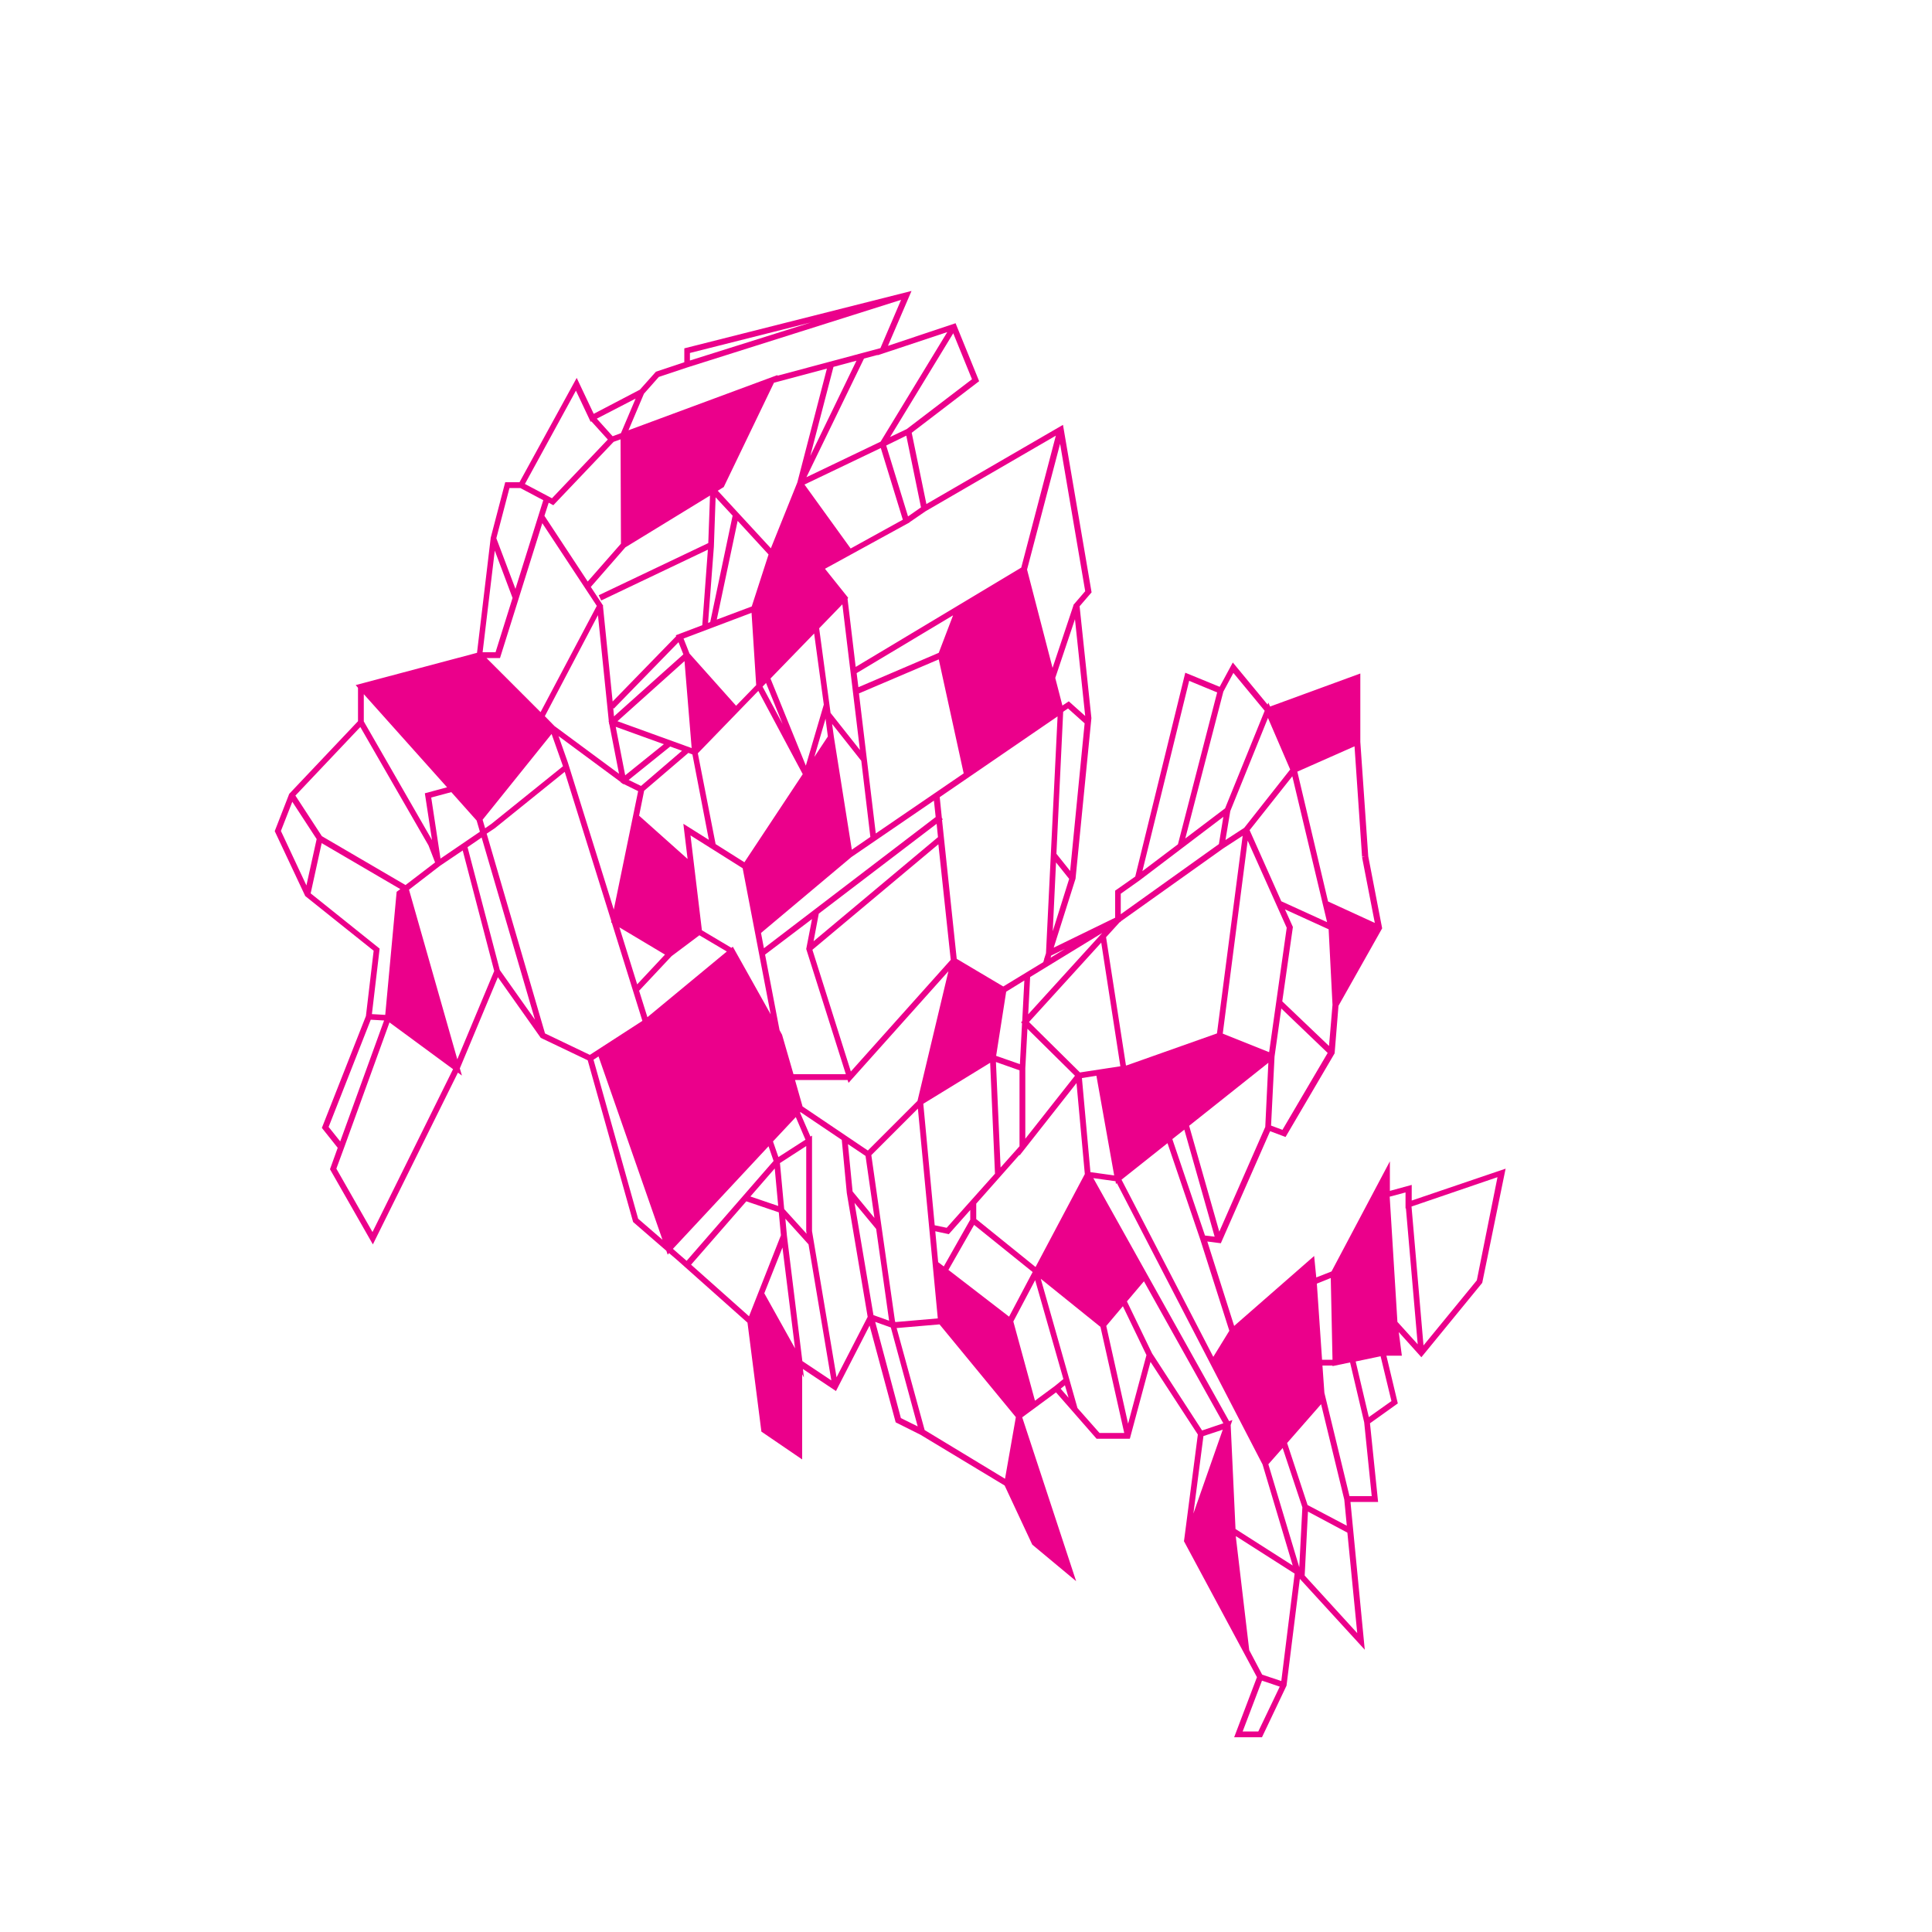 <?xml version="1.0" encoding="utf-8"?>
<!-- Generator: Adobe Illustrator 17.1.0, SVG Export Plug-In . SVG Version: 6.00 Build 0)  -->
<!DOCTYPE svg PUBLIC "-//W3C//DTD SVG 1.1//EN" "http://www.w3.org/Graphics/SVG/1.1/DTD/svg11.dtd">
<svg version="1.1" id="Layer_1" xmlns="http://www.w3.org/2000/svg" xmlns:xlink="http://www.w3.org/1999/xlink" x="0px" y="0px"
	 viewBox="0 0 1000 1000" enable-background="new 0 0 1000 1000" xml:space="preserve">
<path fill="#EB008B" d="M653.2,899.2h-14.4l11.8-31.1l-37.8-70.4l0.1-0.5l7.1-54.7l-24.5-37.6l-10.7,39.8h-17.2l-21-24l-17.5,12.9
	l27.9,84.8l-22.7-18.9L520,768.9l-43.6-26.3l-12.8-6.4l-13.5-50.1L432.7,720l-17.1-11.4l0.5,4.4l-0.9-1.7v44.1L394.1,741l-7.2-56.4
	l-36.4-32.4l-4.2-3.6l-0.7,0.8l-0.7-2l-17.2-14.9l-23.5-83.7l-24.3-11.6l-22.2-31.4L238,553l1.1,3.7l-2.1-1.5l-44,88.9l-22.2-38.9
	l4-11.1l-8.2-10.3l22.8-57.9l4-33.8L158,463.8l-15.8-33.6l7.5-19.3l35.6-37.6V356l-1.2-1.4l62.8-16.7l7.1-59.6l7.5-28.7h7.4l29.6-54
	l8.8,18.6l23.9-12.5l8.3-9.3l14.7-4.9v-7.2l117.6-29.7L459.6,179l35-11.7l12.2,30L471.9,224l7.6,36.9l70.7-41l14.8,86.7l-6.2,7.2
	l6.1,57.8v0.2l-8.2,83l-11.3,35.7l31.8-15.5v-14l10.4-7.3l25.9-105.5l17.8,7.3l6.8-12.6l18,21.8l0.4-1l0.9,2l46.7-17.1V384l4.1,59.2
	l7.2,37.3l-22.6,40.1l-2,24.6l-25.4,43.3l-8-3l-25.5,58l-7-0.9l13.9,43.7l41.4-36.2l1.1,11.1l7.9-3.1l30.2-57v15.3l11.3-3.1v8.1
	l48.6-16.5L767.2,664l-31.5,38.5l-11.7-13l1.6,12.2h-8l5.9,24.7l-14.4,10.3l4.2,40.7H699l7.4,76.5l-33.6-36.7l-6.9,55.3l-0.1,0.2
	L653.2,899.2z M643.2,896.2h8.1l11.1-23.2l-9.2-3.1L643.2,896.2z M653.3,866.8l9.9,3.3l6.9-55.6l-30.4-19.4v0.6l6.9,58.4
	L653.3,866.8z M675.3,815.5l27.2,29.8l-5.1-52L677,782.4L675.3,815.5z M656.5,757.9l16,53.3l1.6-31l-10.2-30.7L656.5,757.9z
	 M639.5,791.4l29.6,18.9L653.5,758l-75.4-145.6l-0.5,0.4l-0.2-1.4l-11.5-1.6l70.3,125.8l1.7-0.6l-0.9,2.6L639.5,791.4z M676.8,779
	l20.3,10.7l-1.3-13.5l-12-49.4l-17.6,20.1L676.8,779z M622.9,743.3l-5.2,40.1l15.2-43.4L622.9,743.3z M698.5,774.4H710l-3.9-38.2
	l-7.3-31l-9.1,1.9v-0.3h-5.2l1,14.1L698.5,774.4z M478.6,740.2l41.6,25.2l5.6-31.9l-39.5-48l-22.2,1.9L478.6,740.2z M569.1,741.7
	h12.8l-12.3-54.9l-30.9-24.9l19,66.9L569.1,741.7z M596.3,700.5l25.9,39.9l11-3.7l-41.1-73.5l-8.8,10.4L596.3,700.5z M466.3,734
	l8.7,4.3l-13.9-51.2l-8.1-2.9L466.3,734z M572.6,686.3l11.3,50.6l9.5-35.5l-12.2-25.3L572.6,686.3z M701.7,704.7l6.8,28.8l11.7-8.3
	l-5.6-23.2L701.7,704.7z M524.5,684l11.2,41l10.3-7.6l4.4-3.6l-14.6-51.2L524.5,684z M549,718.8l4.1,4.7l-1.9-6.5L549,718.8z
	 M415.3,704.5l15,10l-11.8-70.4l-12-13.3l0.8,8.7L415.3,704.5z M420.3,637.2l12.7,75.7l16.1-31.3l-10.8-64.1l-2.6-27.5l-21.4-14.4
	l-0.2,0.3l5.4,12.4l0.8-0.5V637.2z M684.3,703.8h5.4l-0.9-42.3l-7.2,2.9L684.3,703.8z M580.5,610.6l47.5,91.7l8.3-13.5l-15.1-47.4
	l-16.9-49.7L580.5,610.6z M395.6,669.4l15.9,28.5l-6.5-52.2L395.6,669.4z M730.6,624.5l6.2,71.9l27.6-33.7l10.7-53.4L730.6,624.5z
	 M723.3,684.2l10.5,11.6l-6.1-70.4l-0.2,0.1v-8.3l-8.2,2.2L723.3,684.2z M463.2,683.5l0.2,0.8l22-1.9l-10.3-108.6L451,597.9
	L463.2,683.5z M452.1,680.7l8.1,2.9l-6.7-47.5l-11.2-13.5L452.1,680.7z M490.9,657.3l31.4,24.2l12.2-23.1L504.2,634L490.9,657.3z
	 M357.7,654.6l30,26.7l16.5-41.9l-1.1-11.9l-16.8-5.7L357.7,654.6z M505.3,631l30.7,24.8l25.5-48.1l-4.3-47.1l-29.5,37.5v-0.4
	L505.3,623V631z M485.6,653.3l2.9,2.2l13.7-24.2v-5l-11.1,12.5l-7-1.5L485.6,653.3z M348.3,646.4l4.1,3.6l3,2.6l45-51.7l-2.6-7.6
	L348.3,646.4z M330.3,630.8l12.6,10.9l-33.1-94.9l-2.6,1.7L330.3,630.8z M623.7,639.5l5,0.6L613,584.7l-6.2,4.9L623.7,639.5z
	 M405.9,625.8l11.6,12.8l-0.2-1.3v-44.1l-13.6,8.8L405.9,625.8z M174.1,604.9l18.7,32.8l41.7-84.3l-32.9-24.2l-23.3,64.3l0,0
	L174.1,604.9z M615.5,582.7l15.6,54.8l23.8-54.2l1.6-33.2L615.5,582.7z M483.8,634.2l6.2,1.3l25-28l-2.5-57.4l-34.6,21.2
	L483.8,634.2z M441.3,616.7l11.3,13.7l-4.6-32.1l-9.1-6.1L441.3,616.7z M388.4,619.3l14.4,4.9l-1.8-19.4L388.4,619.3z M564.4,606.7
	l12.3,1.7l-9.2-51.6L560,558L564.4,606.7z M515.5,549.7l2.4,54.6l9.8-11V554L515.5,549.7z M400.1,590.8l2.8,8.1l14-9l-5-11.7
	L400.1,590.8z M415.4,572.7l33.8,22.8l25.7-25.7l16-67.1l-51.7,57.8l-0.5-1.5h-27.2L415.4,572.7z M170.1,583.3l6,7.5l22.7-62.6
	l-6.9-0.4L170.1,583.3z M530.7,552.9v36.5l25.7-32.6l-24.6-24.3L530.7,552.9z M657.9,582.6l5.9,2.2l23.4-39.8l-24-23l-3.5,24.9
	L657.9,582.6z M410.7,556h27.1l-20.5-64.8l3-15.5L396,494.1l7.5,39.1l1.3,2.4L410.7,556z M532.6,529l26.4,26.1l20.9-3.2l-9.9-64
	L532.6,529z M420.5,491.6l19.9,63l51.7-57.8l-6.4-59.8L420.5,491.6z M572.5,485.1l10.3,66.4l0.5-0.1l46.6-16.5l13.3-102.3l-10,6.5
	l-53.1,37.8v0.2l-0.6,0.3L572.5,485.1z M515.6,546.5l12.3,4.3l1.1-21.1l-0.5-0.5l0.6-0.7l1.1-21l-9.4,5.8L515.6,546.5z M211.7,460.5
	l25,87.8l19.1-45.7l-16.3-62.4l-11.7,7.9L211.7,460.5z M282.1,534.9l23.2,11.1l27.2-17.6l-15.8-50.7l-0.4-0.3l0.1-0.7l-24.1-77.2
	l-36.2,29.2l-4.2,2.8L282.1,534.9z M632.9,535l24,9.6l9.1-64.4l-20.2-45.1L632.9,535z M663.7,518.3l24.2,23.1l1.8-21.3l-2-39.1
	l-22.6-10.3l4.1,9.1L663.7,518.3z M258.7,502.1l18.2,25.7l-27.6-94.3l-7.3,5L258.7,502.1z M330.8,512.8l4.3,13.7l41.1-34l-14.2-8.4
	l-14.4,10.8L330.8,512.8z M192.5,524.9l6.9,0.4l5.9-63.7l1.9-1.4l-40.7-23.8l-5.7,26l35.7,28.6L192.5,524.9z M533.2,505.7l-1,19.3
	l38.3-42.1L533.2,505.7z M379.3,490l19.6,35l-14.5-75.6l-27-17l5.9,49.1l15.3,9.1L379.3,490z M495.2,496.3l24.1,14.3L540,498
	l0.5-1.6l-0.1,0.1l1-3.1l6-122.6l-61,41.8l1.1,10.8l0.5,0.7l-0.4,0.3L495.2,496.3z M320.6,480l9.2,29.5l14.4-15.4L320.6,480z
	 M544.1,494.6l-0.3,1.1l7.5-4.6L544.1,494.6z M393.9,482.9l1.5,7.9l88.9-67.9l-0.9-8.5l-42.7,29.2L393.9,482.9z M423.8,472.9
	l-2.7,14.3l64.4-53.9l-0.7-6.9L423.8,472.9z M546.6,446.4l-1.7,35.6l8.5-27.1L546.6,446.4z M687.4,466.6l24.2,11.1l-6.6-34l1.5-0.3
	l-1.5,0.1l-3.9-57.2l-29.6,13.1L687.4,466.6z M663.2,466.5l23.7,10.8l-18-75.5l-22.1,27.9L663.2,466.5z M580.1,462.6v10.6l50.8-36.3
	l2.3-14.1l-43.1,32.7l0,0L580.1,462.6z M293.9,394.6l23.8,76.2l12.6-61.3l-7.5-3.7l-0.2,0.1l-0.8-0.6l-0.5-0.3v-0.2L289.1,381
	L293.9,394.6L293.9,394.6z M145.4,430.1l13.2,28.2l5.3-24L151.3,415L145.4,430.1z M166.6,432.8l43.3,25.3l15.3-11.7l-3.4-8.8
	l-35.3-61.3l-33.6,35.5L166.6,432.8z M615.5,352.4l-24.2,98.5l18.4-13.9l20.3-78.6L615.5,352.4z M546.8,441.9l7.1,8.9l7.5-76.4
	l-8.6-7.7l-2.5,1.7L546.8,441.9z M415.5,400.7l-23-43.1l-31.3,32.3l9.2,47l14.9,9.4 M330.8,422.2l25.1,22.4l-2.2-18.2l13.2,8.3
	l-8.5-44.2l-2.1-0.8l-22.9,19.6L330.8,422.2z M223.2,412.8l4.8,31.6l20.4-13.9l-1.7-5.8L233.6,410L223.2,412.8z M431.6,381.3
	l9.3,58.5l9.6-6.6l-4.7-39.4l-15.1-19.1L431.6,381.3z M188.3,373.4l35.3,61.4l-3.7-24.2l11.5-3.1l-43.1-48.2L188.3,373.4
	L188.3,373.4z M636.8,419.8l-2.5,15l9.7-6.3l23.8-30.2l-11.5-26.7L636.8,419.8z M633.2,358l-19.7,76l20.6-15.6l20.5-50.5l-16.2-19.6
	L633.2,358z M444.6,358.9l8.7,72.5l45.5-31.1l-12.9-59L444.6,358.9z M249.8,424.3l1.3,4.4l3.3-2.3l37-29.8l-5.9-16.7L249.8,424.3z
	 M325.4,403.7l6.4,3.1l21.2-18.2l-6.1-2.2L325.4,403.7z M318.7,376.2l4.9,25.1l20-16.1L318.7,376.2z M287,375.8l33.4,24.7l-5-25.6
	h-0.1l-0.1-0.9l-0.2-0.8l0.1-0.1l-5.6-54.7L282,370.7L287,375.8z M398.8,351.2l18.3,45.1l9.3-31.6l-5-36.8L398.8,351.2z M427.3,372
	l-5.8,19.8l7-10.6L427.3,372z M429.9,369l15.2,19.2l-9.1-75.4l-12,12.4L429.9,369z M319.6,373.3l38.4,13.9l-3.7-45L319.6,373.3z
	 M394.7,355.4l10.4,19.4l-8.6-21.3L394.7,355.4z M317.4,366.4l0.4,4.4l35.9-32.1l-2.5-6.3l-33.5,34.4L317.4,366.4z M553.2,363
	l8.5,7.6l-5.3-50.1l-10.2,30.4l3.7,14.3L553.2,363z M251.8,340.6l28,28l29.1-55l-28.2-42.8l-21.9,69.8L251.8,340.6L251.8,340.6z
	 M356.9,338.3l24.1,27l10.4-10.7l-2.4-37.4l-35.2,13.3L356.9,338.3z M311.2,310.8l-1.3-2.7l56.7-27l0.9-24.6l-43.8,26.8l-17.9,20.5
	l6.4,9.7l-0.1,0.3l5,49.3l32.9-33.8l-0.2-0.5l13.7-5.2l2.9-39.1 M443.4,348.4l0.9,7.3l41.6-17.8l7.4-19.4L443.4,348.4z M531.6,294.8
	l13.2,50.9l10.8-32.3v-0.3l6.1-7.1l-13-76.3L531.6,294.8z M438.7,310l4.2,35.2l85.7-51.4l17.9-68.3l-67.4,39.1l-8.3,5.7v0.1
	l-43.8,24l12,15L438.7,310z M249.8,337.6h6.7l8.8-28.1l-9.2-24.5L249.8,337.6z M369.5,283l-3,39.4l1.1-0.4l11.6-55.1l-8.8-9.5
	L369.5,283z M381.8,269.6L371,320.7l18.1-6.8l8.7-26.9L381.8,269.6z M256.9,278.6l9.9,26.2l14.4-45.9l-11.9-6.3h-5.6L256.9,278.6z
	 M281.8,267l22.4,34l17.2-19.6l-0.2-54l-3.6,1.3l-31.2,32.8l-2.4-1.3L281.8,267z M416.4,250.8l23.9,33.1l27-14.9l-11.4-37.1
	L416.4,250.8z M371.5,254l27.5,29.8l13.7-34.1l15.3-58.9l-27.4,7.3l-26,54L371.5,254z M458.7,230.6l11.3,36.7l6.7-4.7l-7.6-37.1
	L458.7,230.6z M271.7,250.5l14,7.4l28.9-30.4l-8.5-9.4l-0.4,0.2l-7.6-16.1L271.7,250.5z M447.2,185.6L417.4,247l38.4-18.4l34.5-56.7
	l-36.1,12l0.1-0.2L447.2,185.6z M431.4,189.9l-12,46.1l23.9-49.3L431.4,189.9z M493.4,172.5l-32.7,53.7l8.6-4.1l33.8-25.8
	L493.4,172.5z M308.9,216.7l8.2,9.1l4.3-1.6l7.6-17.9L308.9,216.7z M333.3,203.8l-8,18.9l77.2-28.6l-0.2,0.4l53.4-14.3l10.7-25
	L356,190.1l-15,5L333.3,203.8z M357.1,182.7v3.9l62.6-19.7L357.1,182.7z"/>
</svg>
